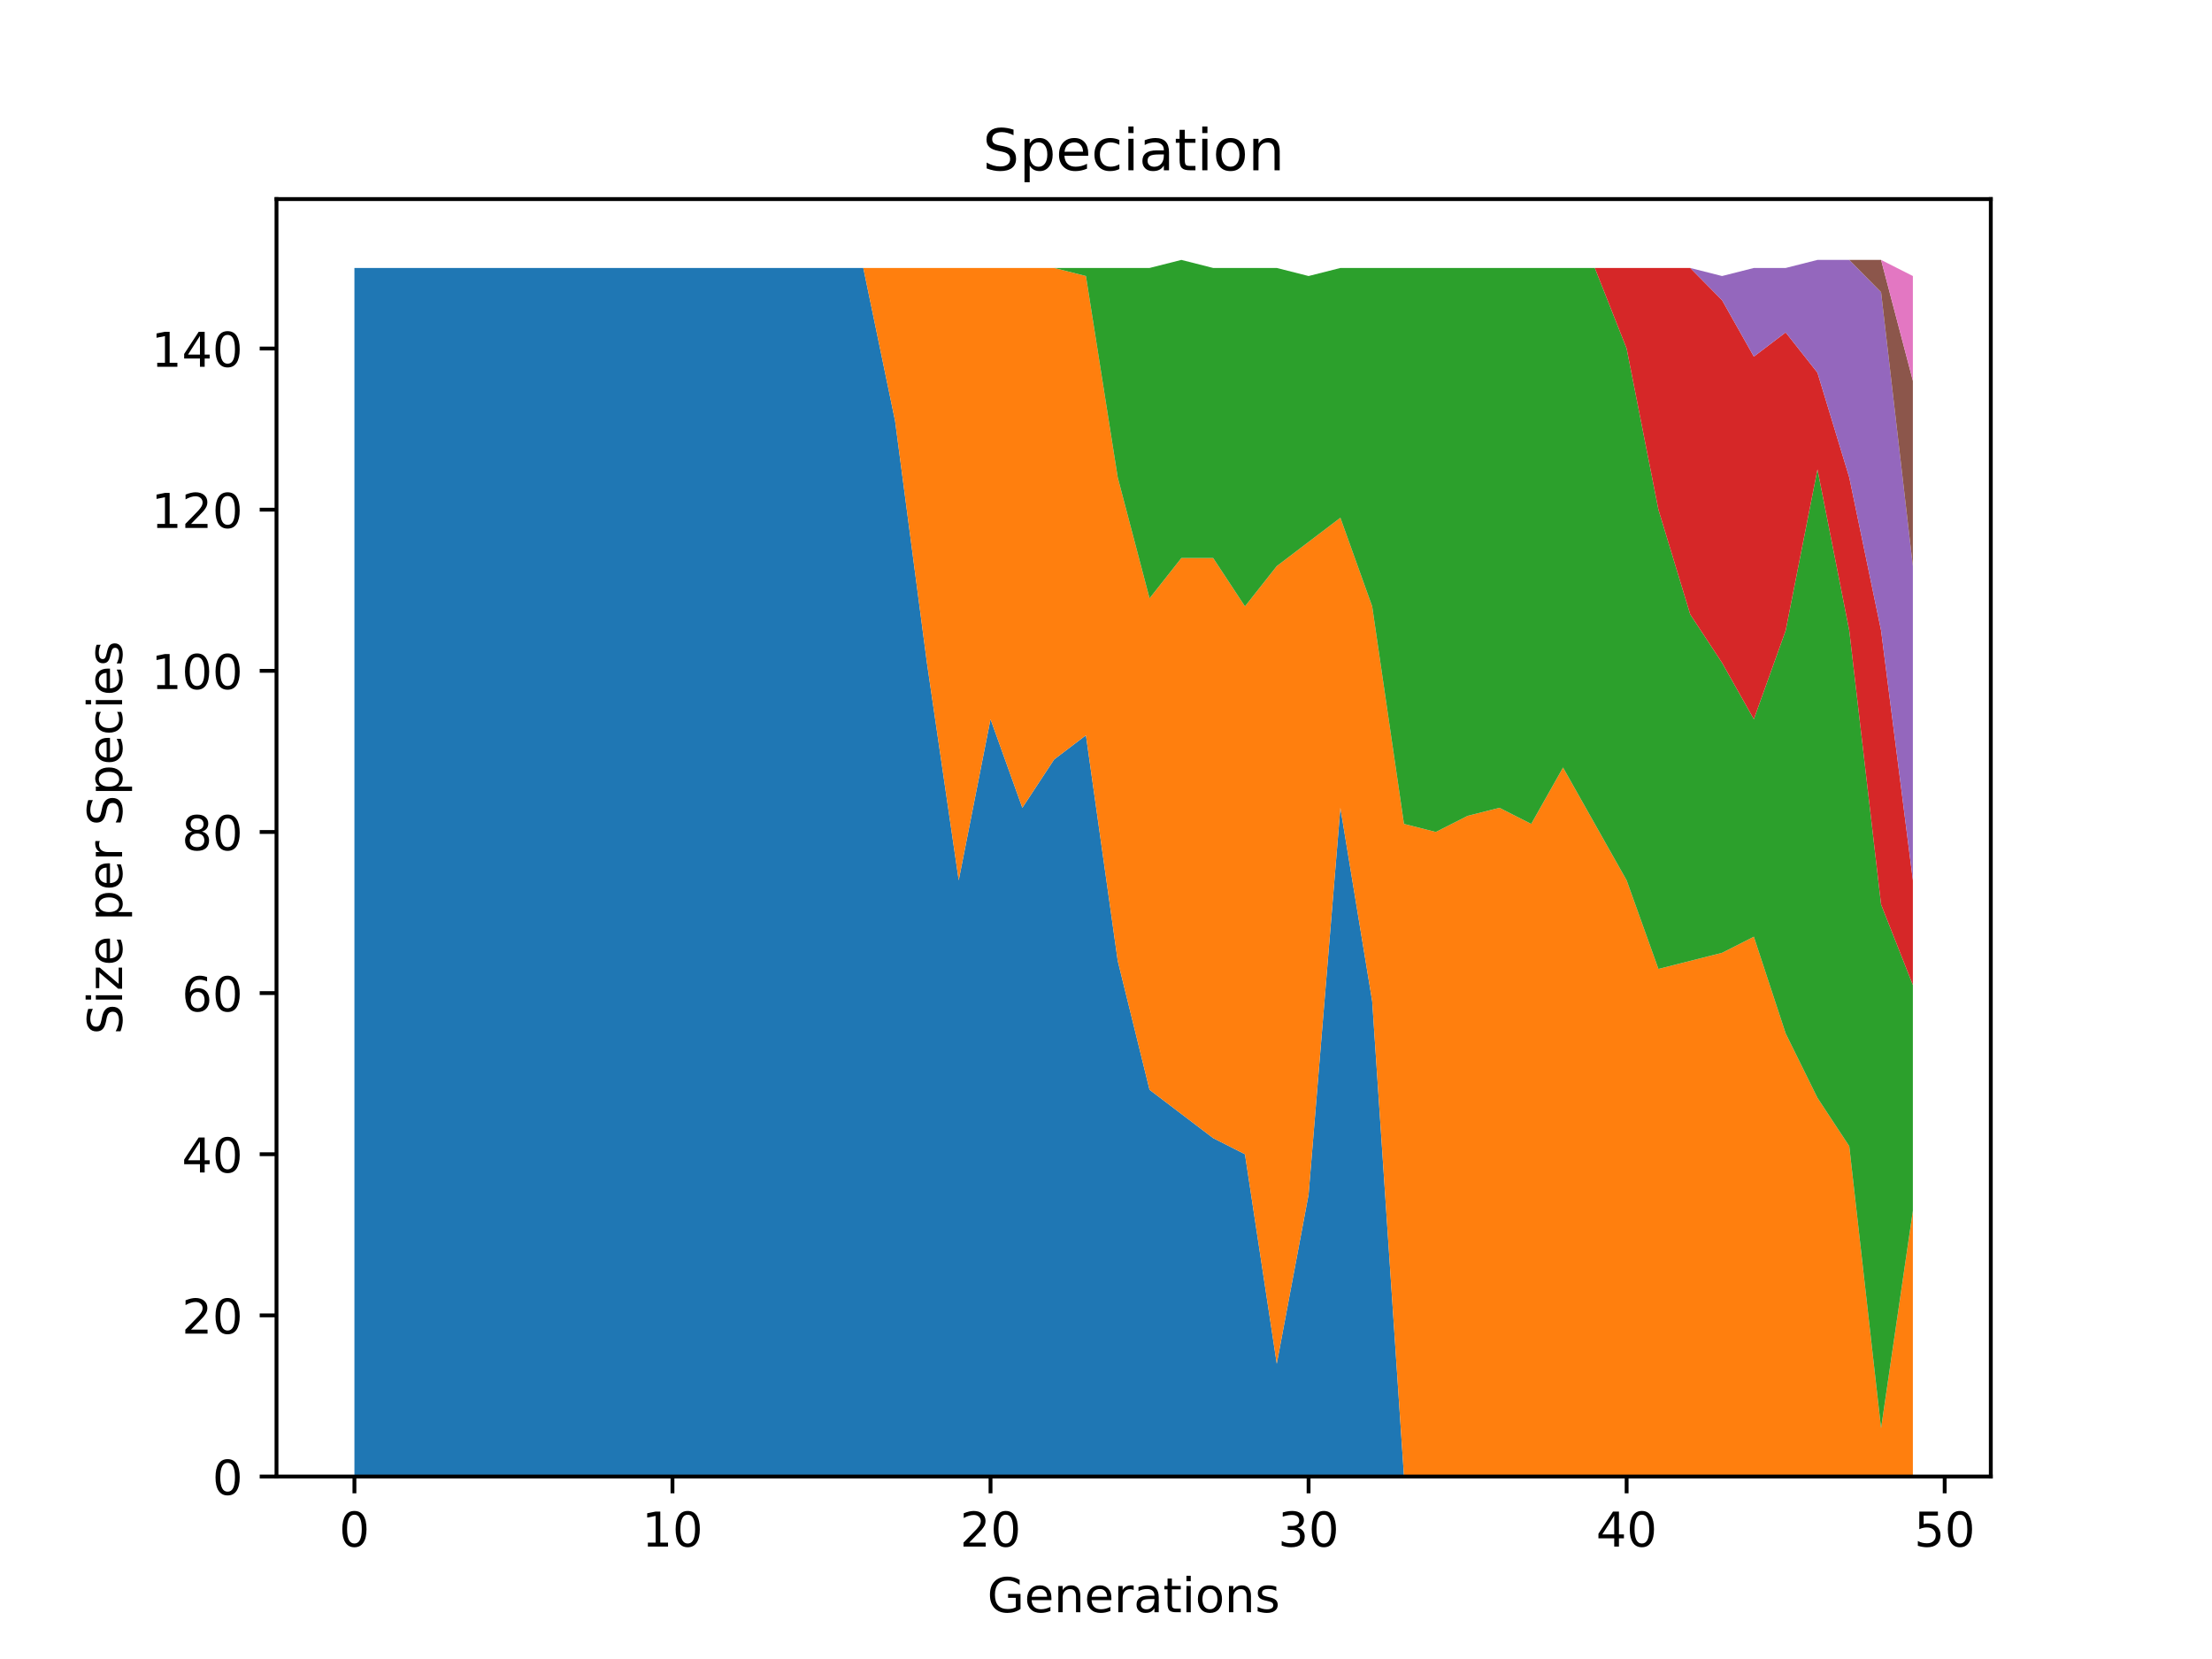 <?xml version="1.0" encoding="utf-8" standalone="no"?>
<!DOCTYPE svg PUBLIC "-//W3C//DTD SVG 1.1//EN"
  "http://www.w3.org/Graphics/SVG/1.1/DTD/svg11.dtd">
<!-- Created with matplotlib (https://matplotlib.org/) -->
<svg height="345.6pt" version="1.1" viewBox="0 0 460.8 345.6" width="460.8pt" xmlns="http://www.w3.org/2000/svg" xmlns:xlink="http://www.w3.org/1999/xlink">
 <defs>
  <style type="text/css">*{stroke-linecap:butt;stroke-linejoin:round;}</style>
 </defs>
 <g id="figure_1">
  <g id="patch_1">
   <path d="M 0 345.6 
L 460.8 345.6 
L 460.8 0 
L 0 0 
z
" style="fill:#ffffff;"/>
  </g>
  <g id="axes_1">
   <g id="patch_2">
    <path d="M 57.6 307.584 
L 414.72 307.584 
L 414.72 41.472 
L 57.6 41.472 
z
" style="fill:#ffffff;"/>
   </g>
   <g id="PolyCollection_1">
    <path clip-path="url(#p5e8b77e79a)" d="M 73.833 55.822 
L 73.833 307.584 
L 80.458 307.584 
L 87.084 307.584 
L 93.71 307.584 
L 100.335 307.584 
L 106.961 307.584 
L 113.586 307.584 
L 120.212 307.584 
L 126.838 307.584 
L 133.463 307.584 
L 140.089 307.584 
L 146.714 307.584 
L 153.34 307.584 
L 159.966 307.584 
L 166.591 307.584 
L 173.217 307.584 
L 179.842 307.584 
L 186.468 307.584 
L 193.094 307.584 
L 199.719 307.584 
L 206.345 307.584 
L 212.97 307.584 
L 219.596 307.584 
L 226.222 307.584 
L 232.847 307.584 
L 239.473 307.584 
L 246.098 307.584 
L 252.724 307.584 
L 259.35 307.584 
L 265.975 307.584 
L 272.601 307.584 
L 279.226 307.584 
L 285.852 307.584 
L 292.478 307.584 
L 299.103 307.584 
L 305.729 307.584 
L 312.354 307.584 
L 318.98 307.584 
L 325.606 307.584 
L 332.231 307.584 
L 338.857 307.584 
L 345.482 307.584 
L 352.108 307.584 
L 358.734 307.584 
L 365.359 307.584 
L 371.985 307.584 
L 378.61 307.584 
L 385.236 307.584 
L 391.862 307.584 
L 398.487 307.584 
L 398.487 307.584 
L 398.487 307.584 
L 391.862 307.584 
L 385.236 307.584 
L 378.61 307.584 
L 371.985 307.584 
L 365.359 307.584 
L 358.734 307.584 
L 352.108 307.584 
L 345.482 307.584 
L 338.857 307.584 
L 332.231 307.584 
L 325.606 307.584 
L 318.98 307.584 
L 312.354 307.584 
L 305.729 307.584 
L 299.103 307.584 
L 292.478 307.584 
L 285.852 208.558 
L 279.226 168.276 
L 272.601 248.84 
L 265.975 284.086 
L 259.35 240.448 
L 252.724 237.091 
L 246.098 232.056 
L 239.473 227.02 
L 232.847 200.166 
L 226.222 153.17 
L 219.596 158.205 
L 212.97 168.276 
L 206.345 149.813 
L 199.719 183.382 
L 193.094 138.065 
L 186.468 87.712 
L 179.842 55.822 
L 173.217 55.822 
L 166.591 55.822 
L 159.966 55.822 
L 153.34 55.822 
L 146.714 55.822 
L 140.089 55.822 
L 133.463 55.822 
L 126.838 55.822 
L 120.212 55.822 
L 113.586 55.822 
L 106.961 55.822 
L 100.335 55.822 
L 93.71 55.822 
L 87.084 55.822 
L 80.458 55.822 
L 73.833 55.822 
z
" style="fill:#1f77b4;"/>
   </g>
   <g id="PolyCollection_2">
    <path clip-path="url(#p5e8b77e79a)" d="M 73.833 55.822 
L 73.833 55.822 
L 80.458 55.822 
L 87.084 55.822 
L 93.71 55.822 
L 100.335 55.822 
L 106.961 55.822 
L 113.586 55.822 
L 120.212 55.822 
L 126.838 55.822 
L 133.463 55.822 
L 140.089 55.822 
L 146.714 55.822 
L 153.34 55.822 
L 159.966 55.822 
L 166.591 55.822 
L 173.217 55.822 
L 179.842 55.822 
L 186.468 87.712 
L 193.094 138.065 
L 199.719 183.382 
L 206.345 149.813 
L 212.97 168.276 
L 219.596 158.205 
L 226.222 153.17 
L 232.847 200.166 
L 239.473 227.02 
L 246.098 232.056 
L 252.724 237.091 
L 259.35 240.448 
L 265.975 284.086 
L 272.601 248.84 
L 279.226 168.276 
L 285.852 208.558 
L 292.478 307.584 
L 299.103 307.584 
L 305.729 307.584 
L 312.354 307.584 
L 318.98 307.584 
L 325.606 307.584 
L 332.231 307.584 
L 338.857 307.584 
L 345.482 307.584 
L 352.108 307.584 
L 358.734 307.584 
L 365.359 307.584 
L 371.985 307.584 
L 378.61 307.584 
L 385.236 307.584 
L 391.862 307.584 
L 398.487 307.584 
L 398.487 252.196 
L 398.487 252.196 
L 391.862 297.514 
L 385.236 238.769 
L 378.61 228.699 
L 371.985 215.271 
L 365.359 195.13 
L 358.734 198.487 
L 352.108 200.166 
L 345.482 201.844 
L 338.857 183.382 
L 332.231 171.633 
L 325.606 159.884 
L 318.98 171.633 
L 312.354 168.276 
L 305.729 169.954 
L 299.103 173.311 
L 292.478 171.633 
L 285.852 126.316 
L 279.226 107.853 
L 272.601 112.888 
L 265.975 117.924 
L 259.35 126.316 
L 252.724 116.245 
L 246.098 116.245 
L 239.473 124.637 
L 232.847 99.461 
L 226.222 57.501 
L 219.596 55.822 
L 212.97 55.822 
L 206.345 55.822 
L 199.719 55.822 
L 193.094 55.822 
L 186.468 55.822 
L 179.842 55.822 
L 173.217 55.822 
L 166.591 55.822 
L 159.966 55.822 
L 153.34 55.822 
L 146.714 55.822 
L 140.089 55.822 
L 133.463 55.822 
L 126.838 55.822 
L 120.212 55.822 
L 113.586 55.822 
L 106.961 55.822 
L 100.335 55.822 
L 93.71 55.822 
L 87.084 55.822 
L 80.458 55.822 
L 73.833 55.822 
z
" style="fill:#ff7f0e;"/>
   </g>
   <g id="PolyCollection_3">
    <path clip-path="url(#p5e8b77e79a)" d="M 73.833 55.822 
L 73.833 55.822 
L 80.458 55.822 
L 87.084 55.822 
L 93.71 55.822 
L 100.335 55.822 
L 106.961 55.822 
L 113.586 55.822 
L 120.212 55.822 
L 126.838 55.822 
L 133.463 55.822 
L 140.089 55.822 
L 146.714 55.822 
L 153.34 55.822 
L 159.966 55.822 
L 166.591 55.822 
L 173.217 55.822 
L 179.842 55.822 
L 186.468 55.822 
L 193.094 55.822 
L 199.719 55.822 
L 206.345 55.822 
L 212.97 55.822 
L 219.596 55.822 
L 226.222 57.501 
L 232.847 99.461 
L 239.473 124.637 
L 246.098 116.245 
L 252.724 116.245 
L 259.35 126.316 
L 265.975 117.924 
L 272.601 112.888 
L 279.226 107.853 
L 285.852 126.316 
L 292.478 171.633 
L 299.103 173.311 
L 305.729 169.954 
L 312.354 168.276 
L 318.98 171.633 
L 325.606 159.884 
L 332.231 171.633 
L 338.857 183.382 
L 345.482 201.844 
L 352.108 200.166 
L 358.734 198.487 
L 365.359 195.13 
L 371.985 215.271 
L 378.61 228.699 
L 385.236 238.769 
L 391.862 297.514 
L 398.487 252.196 
L 398.487 205.201 
L 398.487 205.201 
L 391.862 188.417 
L 385.236 131.351 
L 378.61 97.783 
L 371.985 131.351 
L 365.359 149.813 
L 358.734 138.065 
L 352.108 127.994 
L 345.482 106.175 
L 338.857 72.607 
L 332.231 55.822 
L 325.606 55.822 
L 318.98 55.822 
L 312.354 55.822 
L 305.729 55.822 
L 299.103 55.822 
L 292.478 55.822 
L 285.852 55.822 
L 279.226 55.822 
L 272.601 57.501 
L 265.975 55.822 
L 259.35 55.822 
L 252.724 55.822 
L 246.098 54.144 
L 239.473 55.822 
L 232.847 55.822 
L 226.222 55.822 
L 219.596 55.822 
L 212.97 55.822 
L 206.345 55.822 
L 199.719 55.822 
L 193.094 55.822 
L 186.468 55.822 
L 179.842 55.822 
L 173.217 55.822 
L 166.591 55.822 
L 159.966 55.822 
L 153.34 55.822 
L 146.714 55.822 
L 140.089 55.822 
L 133.463 55.822 
L 126.838 55.822 
L 120.212 55.822 
L 113.586 55.822 
L 106.961 55.822 
L 100.335 55.822 
L 93.71 55.822 
L 87.084 55.822 
L 80.458 55.822 
L 73.833 55.822 
z
" style="fill:#2ca02c;"/>
   </g>
   <g id="PolyCollection_4">
    <path clip-path="url(#p5e8b77e79a)" d="M 73.833 55.822 
L 73.833 55.822 
L 80.458 55.822 
L 87.084 55.822 
L 93.71 55.822 
L 100.335 55.822 
L 106.961 55.822 
L 113.586 55.822 
L 120.212 55.822 
L 126.838 55.822 
L 133.463 55.822 
L 140.089 55.822 
L 146.714 55.822 
L 153.34 55.822 
L 159.966 55.822 
L 166.591 55.822 
L 173.217 55.822 
L 179.842 55.822 
L 186.468 55.822 
L 193.094 55.822 
L 199.719 55.822 
L 206.345 55.822 
L 212.97 55.822 
L 219.596 55.822 
L 226.222 55.822 
L 232.847 55.822 
L 239.473 55.822 
L 246.098 54.144 
L 252.724 55.822 
L 259.35 55.822 
L 265.975 55.822 
L 272.601 57.501 
L 279.226 55.822 
L 285.852 55.822 
L 292.478 55.822 
L 299.103 55.822 
L 305.729 55.822 
L 312.354 55.822 
L 318.98 55.822 
L 325.606 55.822 
L 332.231 55.822 
L 338.857 72.607 
L 345.482 106.175 
L 352.108 127.994 
L 358.734 138.065 
L 365.359 149.813 
L 371.985 131.351 
L 378.61 97.783 
L 385.236 131.351 
L 391.862 188.417 
L 398.487 205.201 
L 398.487 183.382 
L 398.487 183.382 
L 391.862 131.351 
L 385.236 99.461 
L 378.61 77.642 
L 371.985 69.25 
L 365.359 74.285 
L 358.734 62.536 
L 352.108 55.822 
L 345.482 55.822 
L 338.857 55.822 
L 332.231 55.822 
L 325.606 55.822 
L 318.98 55.822 
L 312.354 55.822 
L 305.729 55.822 
L 299.103 55.822 
L 292.478 55.822 
L 285.852 55.822 
L 279.226 55.822 
L 272.601 57.501 
L 265.975 55.822 
L 259.35 55.822 
L 252.724 55.822 
L 246.098 54.144 
L 239.473 55.822 
L 232.847 55.822 
L 226.222 55.822 
L 219.596 55.822 
L 212.97 55.822 
L 206.345 55.822 
L 199.719 55.822 
L 193.094 55.822 
L 186.468 55.822 
L 179.842 55.822 
L 173.217 55.822 
L 166.591 55.822 
L 159.966 55.822 
L 153.34 55.822 
L 146.714 55.822 
L 140.089 55.822 
L 133.463 55.822 
L 126.838 55.822 
L 120.212 55.822 
L 113.586 55.822 
L 106.961 55.822 
L 100.335 55.822 
L 93.71 55.822 
L 87.084 55.822 
L 80.458 55.822 
L 73.833 55.822 
z
" style="fill:#d62728;"/>
   </g>
   <g id="PolyCollection_5">
    <path clip-path="url(#p5e8b77e79a)" d="M 73.833 55.822 
L 73.833 55.822 
L 80.458 55.822 
L 87.084 55.822 
L 93.71 55.822 
L 100.335 55.822 
L 106.961 55.822 
L 113.586 55.822 
L 120.212 55.822 
L 126.838 55.822 
L 133.463 55.822 
L 140.089 55.822 
L 146.714 55.822 
L 153.34 55.822 
L 159.966 55.822 
L 166.591 55.822 
L 173.217 55.822 
L 179.842 55.822 
L 186.468 55.822 
L 193.094 55.822 
L 199.719 55.822 
L 206.345 55.822 
L 212.97 55.822 
L 219.596 55.822 
L 226.222 55.822 
L 232.847 55.822 
L 239.473 55.822 
L 246.098 54.144 
L 252.724 55.822 
L 259.35 55.822 
L 265.975 55.822 
L 272.601 57.501 
L 279.226 55.822 
L 285.852 55.822 
L 292.478 55.822 
L 299.103 55.822 
L 305.729 55.822 
L 312.354 55.822 
L 318.98 55.822 
L 325.606 55.822 
L 332.231 55.822 
L 338.857 55.822 
L 345.482 55.822 
L 352.108 55.822 
L 358.734 62.536 
L 365.359 74.285 
L 371.985 69.25 
L 378.61 77.642 
L 385.236 99.461 
L 391.862 131.351 
L 398.487 183.382 
L 398.487 117.924 
L 398.487 117.924 
L 391.862 60.858 
L 385.236 54.144 
L 378.61 54.144 
L 371.985 55.822 
L 365.359 55.822 
L 358.734 57.501 
L 352.108 55.822 
L 345.482 55.822 
L 338.857 55.822 
L 332.231 55.822 
L 325.606 55.822 
L 318.98 55.822 
L 312.354 55.822 
L 305.729 55.822 
L 299.103 55.822 
L 292.478 55.822 
L 285.852 55.822 
L 279.226 55.822 
L 272.601 57.501 
L 265.975 55.822 
L 259.35 55.822 
L 252.724 55.822 
L 246.098 54.144 
L 239.473 55.822 
L 232.847 55.822 
L 226.222 55.822 
L 219.596 55.822 
L 212.97 55.822 
L 206.345 55.822 
L 199.719 55.822 
L 193.094 55.822 
L 186.468 55.822 
L 179.842 55.822 
L 173.217 55.822 
L 166.591 55.822 
L 159.966 55.822 
L 153.34 55.822 
L 146.714 55.822 
L 140.089 55.822 
L 133.463 55.822 
L 126.838 55.822 
L 120.212 55.822 
L 113.586 55.822 
L 106.961 55.822 
L 100.335 55.822 
L 93.71 55.822 
L 87.084 55.822 
L 80.458 55.822 
L 73.833 55.822 
z
" style="fill:#9467bd;"/>
   </g>
   <g id="PolyCollection_6">
    <path clip-path="url(#p5e8b77e79a)" d="M 73.833 55.822 
L 73.833 55.822 
L 80.458 55.822 
L 87.084 55.822 
L 93.71 55.822 
L 100.335 55.822 
L 106.961 55.822 
L 113.586 55.822 
L 120.212 55.822 
L 126.838 55.822 
L 133.463 55.822 
L 140.089 55.822 
L 146.714 55.822 
L 153.34 55.822 
L 159.966 55.822 
L 166.591 55.822 
L 173.217 55.822 
L 179.842 55.822 
L 186.468 55.822 
L 193.094 55.822 
L 199.719 55.822 
L 206.345 55.822 
L 212.97 55.822 
L 219.596 55.822 
L 226.222 55.822 
L 232.847 55.822 
L 239.473 55.822 
L 246.098 54.144 
L 252.724 55.822 
L 259.35 55.822 
L 265.975 55.822 
L 272.601 57.501 
L 279.226 55.822 
L 285.852 55.822 
L 292.478 55.822 
L 299.103 55.822 
L 305.729 55.822 
L 312.354 55.822 
L 318.98 55.822 
L 325.606 55.822 
L 332.231 55.822 
L 338.857 55.822 
L 345.482 55.822 
L 352.108 55.822 
L 358.734 57.501 
L 365.359 55.822 
L 371.985 55.822 
L 378.61 54.144 
L 385.236 54.144 
L 391.862 60.858 
L 398.487 117.924 
L 398.487 79.32 
L 398.487 79.32 
L 391.862 54.144 
L 385.236 54.144 
L 378.61 54.144 
L 371.985 55.822 
L 365.359 55.822 
L 358.734 57.501 
L 352.108 55.822 
L 345.482 55.822 
L 338.857 55.822 
L 332.231 55.822 
L 325.606 55.822 
L 318.98 55.822 
L 312.354 55.822 
L 305.729 55.822 
L 299.103 55.822 
L 292.478 55.822 
L 285.852 55.822 
L 279.226 55.822 
L 272.601 57.501 
L 265.975 55.822 
L 259.35 55.822 
L 252.724 55.822 
L 246.098 54.144 
L 239.473 55.822 
L 232.847 55.822 
L 226.222 55.822 
L 219.596 55.822 
L 212.97 55.822 
L 206.345 55.822 
L 199.719 55.822 
L 193.094 55.822 
L 186.468 55.822 
L 179.842 55.822 
L 173.217 55.822 
L 166.591 55.822 
L 159.966 55.822 
L 153.34 55.822 
L 146.714 55.822 
L 140.089 55.822 
L 133.463 55.822 
L 126.838 55.822 
L 120.212 55.822 
L 113.586 55.822 
L 106.961 55.822 
L 100.335 55.822 
L 93.71 55.822 
L 87.084 55.822 
L 80.458 55.822 
L 73.833 55.822 
z
" style="fill:#8c564b;"/>
   </g>
   <g id="PolyCollection_7">
    <path clip-path="url(#p5e8b77e79a)" d="M 73.833 55.822 
L 73.833 55.822 
L 80.458 55.822 
L 87.084 55.822 
L 93.71 55.822 
L 100.335 55.822 
L 106.961 55.822 
L 113.586 55.822 
L 120.212 55.822 
L 126.838 55.822 
L 133.463 55.822 
L 140.089 55.822 
L 146.714 55.822 
L 153.34 55.822 
L 159.966 55.822 
L 166.591 55.822 
L 173.217 55.822 
L 179.842 55.822 
L 186.468 55.822 
L 193.094 55.822 
L 199.719 55.822 
L 206.345 55.822 
L 212.97 55.822 
L 219.596 55.822 
L 226.222 55.822 
L 232.847 55.822 
L 239.473 55.822 
L 246.098 54.144 
L 252.724 55.822 
L 259.35 55.822 
L 265.975 55.822 
L 272.601 57.501 
L 279.226 55.822 
L 285.852 55.822 
L 292.478 55.822 
L 299.103 55.822 
L 305.729 55.822 
L 312.354 55.822 
L 318.98 55.822 
L 325.606 55.822 
L 332.231 55.822 
L 338.857 55.822 
L 345.482 55.822 
L 352.108 55.822 
L 358.734 57.501 
L 365.359 55.822 
L 371.985 55.822 
L 378.61 54.144 
L 385.236 54.144 
L 391.862 54.144 
L 398.487 79.32 
L 398.487 57.501 
L 398.487 57.501 
L 391.862 54.144 
L 385.236 54.144 
L 378.61 54.144 
L 371.985 55.822 
L 365.359 55.822 
L 358.734 57.501 
L 352.108 55.822 
L 345.482 55.822 
L 338.857 55.822 
L 332.231 55.822 
L 325.606 55.822 
L 318.98 55.822 
L 312.354 55.822 
L 305.729 55.822 
L 299.103 55.822 
L 292.478 55.822 
L 285.852 55.822 
L 279.226 55.822 
L 272.601 57.501 
L 265.975 55.822 
L 259.35 55.822 
L 252.724 55.822 
L 246.098 54.144 
L 239.473 55.822 
L 232.847 55.822 
L 226.222 55.822 
L 219.596 55.822 
L 212.97 55.822 
L 206.345 55.822 
L 199.719 55.822 
L 193.094 55.822 
L 186.468 55.822 
L 179.842 55.822 
L 173.217 55.822 
L 166.591 55.822 
L 159.966 55.822 
L 153.34 55.822 
L 146.714 55.822 
L 140.089 55.822 
L 133.463 55.822 
L 126.838 55.822 
L 120.212 55.822 
L 113.586 55.822 
L 106.961 55.822 
L 100.335 55.822 
L 93.71 55.822 
L 87.084 55.822 
L 80.458 55.822 
L 73.833 55.822 
z
" style="fill:#e377c2;"/>
   </g>
   <g id="matplotlib.axis_1">
    <g id="xtick_1">
     <g id="line2d_1">
      <defs>
       <path d="M 0 0 
L 0 3.5 
" id="m196816622f" style="stroke:#000000;stroke-width:0.8;"/>
      </defs>
      <g>
       <use style="stroke:#000000;stroke-width:0.8;" x="73.833" xlink:href="#m196816622f" y="307.584"/>
      </g>
     </g>
     <g id="text_1">
      <!-- 0 -->
      <g transform="translate(70.651 322.182)scale(0.1 -0.1)">
       <defs>
        <path d="M 31.781 66.406 
Q 24.172 66.406 20.328 58.906 
Q 16.5 51.422 16.5 36.375 
Q 16.5 21.391 20.328 13.891 
Q 24.172 6.391 31.781 6.391 
Q 39.453 6.391 43.281 13.891 
Q 47.125 21.391 47.125 36.375 
Q 47.125 51.422 43.281 58.906 
Q 39.453 66.406 31.781 66.406 
z
M 31.781 74.219 
Q 44.047 74.219 50.516 64.516 
Q 56.984 54.828 56.984 36.375 
Q 56.984 17.969 50.516 8.266 
Q 44.047 -1.422 31.781 -1.422 
Q 19.531 -1.422 13.062 8.266 
Q 6.594 17.969 6.594 36.375 
Q 6.594 54.828 13.062 64.516 
Q 19.531 74.219 31.781 74.219 
z
" id="DejaVuSans-48"/>
       </defs>
       <use xlink:href="#DejaVuSans-48"/>
      </g>
     </g>
    </g>
    <g id="xtick_2">
     <g id="line2d_2">
      <g>
       <use style="stroke:#000000;stroke-width:0.8;" x="140.089" xlink:href="#m196816622f" y="307.584"/>
      </g>
     </g>
     <g id="text_2">
      <!-- 10 -->
      <g transform="translate(133.726 322.182)scale(0.1 -0.1)">
       <defs>
        <path d="M 12.406 8.297 
L 28.516 8.297 
L 28.516 63.922 
L 10.984 60.406 
L 10.984 69.391 
L 28.422 72.906 
L 38.281 72.906 
L 38.281 8.297 
L 54.391 8.297 
L 54.391 0 
L 12.406 0 
z
" id="DejaVuSans-49"/>
       </defs>
       <use xlink:href="#DejaVuSans-49"/>
       <use x="63.623" xlink:href="#DejaVuSans-48"/>
      </g>
     </g>
    </g>
    <g id="xtick_3">
     <g id="line2d_3">
      <g>
       <use style="stroke:#000000;stroke-width:0.8;" x="206.345" xlink:href="#m196816622f" y="307.584"/>
      </g>
     </g>
     <g id="text_3">
      <!-- 20 -->
      <g transform="translate(199.982 322.182)scale(0.1 -0.1)">
       <defs>
        <path d="M 19.188 8.297 
L 53.609 8.297 
L 53.609 0 
L 7.328 0 
L 7.328 8.297 
Q 12.938 14.109 22.625 23.891 
Q 32.328 33.688 34.812 36.531 
Q 39.547 41.844 41.422 45.531 
Q 43.312 49.219 43.312 52.781 
Q 43.312 58.594 39.234 62.25 
Q 35.156 65.922 28.609 65.922 
Q 23.969 65.922 18.812 64.312 
Q 13.672 62.703 7.812 59.422 
L 7.812 69.391 
Q 13.766 71.781 18.938 73 
Q 24.125 74.219 28.422 74.219 
Q 39.75 74.219 46.484 68.547 
Q 53.219 62.891 53.219 53.422 
Q 53.219 48.922 51.531 44.891 
Q 49.859 40.875 45.406 35.406 
Q 44.188 33.984 37.641 27.219 
Q 31.109 20.453 19.188 8.297 
z
" id="DejaVuSans-50"/>
       </defs>
       <use xlink:href="#DejaVuSans-50"/>
       <use x="63.623" xlink:href="#DejaVuSans-48"/>
      </g>
     </g>
    </g>
    <g id="xtick_4">
     <g id="line2d_4">
      <g>
       <use style="stroke:#000000;stroke-width:0.8;" x="272.601" xlink:href="#m196816622f" y="307.584"/>
      </g>
     </g>
     <g id="text_4">
      <!-- 30 -->
      <g transform="translate(266.238 322.182)scale(0.1 -0.1)">
       <defs>
        <path d="M 40.578 39.312 
Q 47.656 37.797 51.625 33 
Q 55.609 28.219 55.609 21.188 
Q 55.609 10.406 48.188 4.484 
Q 40.766 -1.422 27.094 -1.422 
Q 22.516 -1.422 17.656 -0.516 
Q 12.797 0.391 7.625 2.203 
L 7.625 11.719 
Q 11.719 9.328 16.594 8.109 
Q 21.484 6.891 26.812 6.891 
Q 36.078 6.891 40.938 10.547 
Q 45.797 14.203 45.797 21.188 
Q 45.797 27.641 41.281 31.266 
Q 36.766 34.906 28.719 34.906 
L 20.219 34.906 
L 20.219 43.016 
L 29.109 43.016 
Q 36.375 43.016 40.234 45.922 
Q 44.094 48.828 44.094 54.297 
Q 44.094 59.906 40.109 62.906 
Q 36.141 65.922 28.719 65.922 
Q 24.656 65.922 20.016 65.031 
Q 15.375 64.156 9.812 62.312 
L 9.812 71.094 
Q 15.438 72.656 20.344 73.438 
Q 25.25 74.219 29.594 74.219 
Q 40.828 74.219 47.359 69.109 
Q 53.906 64.016 53.906 55.328 
Q 53.906 49.266 50.438 45.094 
Q 46.969 40.922 40.578 39.312 
z
" id="DejaVuSans-51"/>
       </defs>
       <use xlink:href="#DejaVuSans-51"/>
       <use x="63.623" xlink:href="#DejaVuSans-48"/>
      </g>
     </g>
    </g>
    <g id="xtick_5">
     <g id="line2d_5">
      <g>
       <use style="stroke:#000000;stroke-width:0.8;" x="338.857" xlink:href="#m196816622f" y="307.584"/>
      </g>
     </g>
     <g id="text_5">
      <!-- 40 -->
      <g transform="translate(332.494 322.182)scale(0.1 -0.1)">
       <defs>
        <path d="M 37.797 64.312 
L 12.891 25.391 
L 37.797 25.391 
z
M 35.203 72.906 
L 47.609 72.906 
L 47.609 25.391 
L 58.016 25.391 
L 58.016 17.188 
L 47.609 17.188 
L 47.609 0 
L 37.797 0 
L 37.797 17.188 
L 4.891 17.188 
L 4.891 26.703 
z
" id="DejaVuSans-52"/>
       </defs>
       <use xlink:href="#DejaVuSans-52"/>
       <use x="63.623" xlink:href="#DejaVuSans-48"/>
      </g>
     </g>
    </g>
    <g id="xtick_6">
     <g id="line2d_6">
      <g>
       <use style="stroke:#000000;stroke-width:0.8;" x="405.113" xlink:href="#m196816622f" y="307.584"/>
      </g>
     </g>
     <g id="text_6">
      <!-- 50 -->
      <g transform="translate(398.75 322.182)scale(0.1 -0.1)">
       <defs>
        <path d="M 10.797 72.906 
L 49.516 72.906 
L 49.516 64.594 
L 19.828 64.594 
L 19.828 46.734 
Q 21.969 47.469 24.109 47.828 
Q 26.266 48.188 28.422 48.188 
Q 40.625 48.188 47.75 41.5 
Q 54.891 34.812 54.891 23.391 
Q 54.891 11.625 47.562 5.094 
Q 40.234 -1.422 26.906 -1.422 
Q 22.312 -1.422 17.547 -0.641 
Q 12.797 0.141 7.719 1.703 
L 7.719 11.625 
Q 12.109 9.234 16.797 8.062 
Q 21.484 6.891 26.703 6.891 
Q 35.156 6.891 40.078 11.328 
Q 45.016 15.766 45.016 23.391 
Q 45.016 31 40.078 35.438 
Q 35.156 39.891 26.703 39.891 
Q 22.75 39.891 18.812 39.016 
Q 14.891 38.141 10.797 36.281 
z
" id="DejaVuSans-53"/>
       </defs>
       <use xlink:href="#DejaVuSans-53"/>
       <use x="63.623" xlink:href="#DejaVuSans-48"/>
      </g>
     </g>
    </g>
    <g id="text_7">
     <!-- Generations -->
     <g transform="translate(205.662 335.861)scale(0.1 -0.1)">
      <defs>
       <path d="M 59.516 10.406 
L 59.516 29.984 
L 43.406 29.984 
L 43.406 38.094 
L 69.281 38.094 
L 69.281 6.781 
Q 63.578 2.734 56.688 0.656 
Q 49.812 -1.422 42 -1.422 
Q 24.906 -1.422 15.25 8.562 
Q 5.609 18.562 5.609 36.375 
Q 5.609 54.25 15.25 64.234 
Q 24.906 74.219 42 74.219 
Q 49.125 74.219 55.547 72.453 
Q 61.969 70.703 67.391 67.281 
L 67.391 56.781 
Q 61.922 61.422 55.766 63.766 
Q 49.609 66.109 42.828 66.109 
Q 29.438 66.109 22.719 58.641 
Q 16.016 51.172 16.016 36.375 
Q 16.016 21.625 22.719 14.156 
Q 29.438 6.688 42.828 6.688 
Q 48.047 6.688 52.141 7.594 
Q 56.25 8.5 59.516 10.406 
z
" id="DejaVuSans-71"/>
       <path d="M 56.203 29.594 
L 56.203 25.203 
L 14.891 25.203 
Q 15.484 15.922 20.484 11.062 
Q 25.484 6.203 34.422 6.203 
Q 39.594 6.203 44.453 7.469 
Q 49.312 8.734 54.109 11.281 
L 54.109 2.781 
Q 49.266 0.734 44.188 -0.344 
Q 39.109 -1.422 33.891 -1.422 
Q 20.797 -1.422 13.156 6.188 
Q 5.516 13.812 5.516 26.812 
Q 5.516 40.234 12.766 48.109 
Q 20.016 56 32.328 56 
Q 43.359 56 49.781 48.891 
Q 56.203 41.797 56.203 29.594 
z
M 47.219 32.234 
Q 47.125 39.594 43.094 43.984 
Q 39.062 48.391 32.422 48.391 
Q 24.906 48.391 20.391 44.141 
Q 15.875 39.891 15.188 32.172 
z
" id="DejaVuSans-101"/>
       <path d="M 54.891 33.016 
L 54.891 0 
L 45.906 0 
L 45.906 32.719 
Q 45.906 40.484 42.875 44.328 
Q 39.844 48.188 33.797 48.188 
Q 26.516 48.188 22.312 43.547 
Q 18.109 38.922 18.109 30.906 
L 18.109 0 
L 9.078 0 
L 9.078 54.688 
L 18.109 54.688 
L 18.109 46.188 
Q 21.344 51.125 25.703 53.562 
Q 30.078 56 35.797 56 
Q 45.219 56 50.047 50.172 
Q 54.891 44.344 54.891 33.016 
z
" id="DejaVuSans-110"/>
       <path d="M 41.109 46.297 
Q 39.594 47.172 37.812 47.578 
Q 36.031 48 33.891 48 
Q 26.266 48 22.188 43.047 
Q 18.109 38.094 18.109 28.812 
L 18.109 0 
L 9.078 0 
L 9.078 54.688 
L 18.109 54.688 
L 18.109 46.188 
Q 20.953 51.172 25.484 53.578 
Q 30.031 56 36.531 56 
Q 37.453 56 38.578 55.875 
Q 39.703 55.766 41.062 55.516 
z
" id="DejaVuSans-114"/>
       <path d="M 34.281 27.484 
Q 23.391 27.484 19.188 25 
Q 14.984 22.516 14.984 16.5 
Q 14.984 11.719 18.141 8.906 
Q 21.297 6.109 26.703 6.109 
Q 34.188 6.109 38.703 11.406 
Q 43.219 16.703 43.219 25.484 
L 43.219 27.484 
z
M 52.203 31.203 
L 52.203 0 
L 43.219 0 
L 43.219 8.297 
Q 40.141 3.328 35.547 0.953 
Q 30.953 -1.422 24.312 -1.422 
Q 15.922 -1.422 10.953 3.297 
Q 6 8.016 6 15.922 
Q 6 25.141 12.172 29.828 
Q 18.359 34.516 30.609 34.516 
L 43.219 34.516 
L 43.219 35.406 
Q 43.219 41.609 39.141 45 
Q 35.062 48.391 27.688 48.391 
Q 23 48.391 18.547 47.266 
Q 14.109 46.141 10.016 43.891 
L 10.016 52.203 
Q 14.938 54.109 19.578 55.047 
Q 24.219 56 28.609 56 
Q 40.484 56 46.344 49.844 
Q 52.203 43.703 52.203 31.203 
z
" id="DejaVuSans-97"/>
       <path d="M 18.312 70.219 
L 18.312 54.688 
L 36.812 54.688 
L 36.812 47.703 
L 18.312 47.703 
L 18.312 18.016 
Q 18.312 11.328 20.141 9.422 
Q 21.969 7.516 27.594 7.516 
L 36.812 7.516 
L 36.812 0 
L 27.594 0 
Q 17.188 0 13.234 3.875 
Q 9.281 7.766 9.281 18.016 
L 9.281 47.703 
L 2.688 47.703 
L 2.688 54.688 
L 9.281 54.688 
L 9.281 70.219 
z
" id="DejaVuSans-116"/>
       <path d="M 9.422 54.688 
L 18.406 54.688 
L 18.406 0 
L 9.422 0 
z
M 9.422 75.984 
L 18.406 75.984 
L 18.406 64.594 
L 9.422 64.594 
z
" id="DejaVuSans-105"/>
       <path d="M 30.609 48.391 
Q 23.391 48.391 19.188 42.75 
Q 14.984 37.109 14.984 27.297 
Q 14.984 17.484 19.156 11.844 
Q 23.344 6.203 30.609 6.203 
Q 37.797 6.203 41.984 11.859 
Q 46.188 17.531 46.188 27.297 
Q 46.188 37.016 41.984 42.703 
Q 37.797 48.391 30.609 48.391 
z
M 30.609 56 
Q 42.328 56 49.016 48.375 
Q 55.719 40.766 55.719 27.297 
Q 55.719 13.875 49.016 6.219 
Q 42.328 -1.422 30.609 -1.422 
Q 18.844 -1.422 12.172 6.219 
Q 5.516 13.875 5.516 27.297 
Q 5.516 40.766 12.172 48.375 
Q 18.844 56 30.609 56 
z
" id="DejaVuSans-111"/>
       <path d="M 44.281 53.078 
L 44.281 44.578 
Q 40.484 46.531 36.375 47.5 
Q 32.281 48.484 27.875 48.484 
Q 21.188 48.484 17.844 46.438 
Q 14.5 44.391 14.5 40.281 
Q 14.5 37.156 16.891 35.375 
Q 19.281 33.594 26.516 31.984 
L 29.594 31.297 
Q 39.156 29.25 43.188 25.516 
Q 47.219 21.781 47.219 15.094 
Q 47.219 7.469 41.188 3.016 
Q 35.156 -1.422 24.609 -1.422 
Q 20.219 -1.422 15.453 -0.562 
Q 10.688 0.297 5.422 2 
L 5.422 11.281 
Q 10.406 8.688 15.234 7.391 
Q 20.062 6.109 24.812 6.109 
Q 31.156 6.109 34.562 8.281 
Q 37.984 10.453 37.984 14.406 
Q 37.984 18.062 35.516 20.016 
Q 33.062 21.969 24.703 23.781 
L 21.578 24.516 
Q 13.234 26.266 9.516 29.906 
Q 5.812 33.547 5.812 39.891 
Q 5.812 47.609 11.281 51.797 
Q 16.75 56 26.812 56 
Q 31.781 56 36.172 55.266 
Q 40.578 54.547 44.281 53.078 
z
" id="DejaVuSans-115"/>
      </defs>
      <use xlink:href="#DejaVuSans-71"/>
      <use x="77.49" xlink:href="#DejaVuSans-101"/>
      <use x="139.014" xlink:href="#DejaVuSans-110"/>
      <use x="202.393" xlink:href="#DejaVuSans-101"/>
      <use x="263.916" xlink:href="#DejaVuSans-114"/>
      <use x="305.029" xlink:href="#DejaVuSans-97"/>
      <use x="366.309" xlink:href="#DejaVuSans-116"/>
      <use x="405.518" xlink:href="#DejaVuSans-105"/>
      <use x="433.301" xlink:href="#DejaVuSans-111"/>
      <use x="494.482" xlink:href="#DejaVuSans-110"/>
      <use x="557.861" xlink:href="#DejaVuSans-115"/>
     </g>
    </g>
   </g>
   <g id="matplotlib.axis_2">
    <g id="ytick_1">
     <g id="line2d_7">
      <defs>
       <path d="M 0 0 
L -3.5 0 
" id="m770122f406" style="stroke:#000000;stroke-width:0.8;"/>
      </defs>
      <g>
       <use style="stroke:#000000;stroke-width:0.8;" x="57.6" xlink:href="#m770122f406" y="307.584"/>
      </g>
     </g>
     <g id="text_8">
      <!-- 0 -->
      <g transform="translate(44.237 311.383)scale(0.1 -0.1)">
       <use xlink:href="#DejaVuSans-48"/>
      </g>
     </g>
    </g>
    <g id="ytick_2">
     <g id="line2d_8">
      <g>
       <use style="stroke:#000000;stroke-width:0.8;" x="57.6" xlink:href="#m770122f406" y="274.016"/>
      </g>
     </g>
     <g id="text_9">
      <!-- 20 -->
      <g transform="translate(37.875 277.815)scale(0.1 -0.1)">
       <use xlink:href="#DejaVuSans-50"/>
       <use x="63.623" xlink:href="#DejaVuSans-48"/>
      </g>
     </g>
    </g>
    <g id="ytick_3">
     <g id="line2d_9">
      <g>
       <use style="stroke:#000000;stroke-width:0.8;" x="57.6" xlink:href="#m770122f406" y="240.448"/>
      </g>
     </g>
     <g id="text_10">
      <!-- 40 -->
      <g transform="translate(37.875 244.247)scale(0.1 -0.1)">
       <use xlink:href="#DejaVuSans-52"/>
       <use x="63.623" xlink:href="#DejaVuSans-48"/>
      </g>
     </g>
    </g>
    <g id="ytick_4">
     <g id="line2d_10">
      <g>
       <use style="stroke:#000000;stroke-width:0.8;" x="57.6" xlink:href="#m770122f406" y="206.879"/>
      </g>
     </g>
     <g id="text_11">
      <!-- 60 -->
      <g transform="translate(37.875 210.679)scale(0.1 -0.1)">
       <defs>
        <path d="M 33.016 40.375 
Q 26.375 40.375 22.484 35.828 
Q 18.609 31.297 18.609 23.391 
Q 18.609 15.531 22.484 10.953 
Q 26.375 6.391 33.016 6.391 
Q 39.656 6.391 43.531 10.953 
Q 47.406 15.531 47.406 23.391 
Q 47.406 31.297 43.531 35.828 
Q 39.656 40.375 33.016 40.375 
z
M 52.594 71.297 
L 52.594 62.312 
Q 48.875 64.062 45.094 64.984 
Q 41.312 65.922 37.594 65.922 
Q 27.828 65.922 22.672 59.328 
Q 17.531 52.734 16.797 39.406 
Q 19.672 43.656 24.016 45.922 
Q 28.375 48.188 33.594 48.188 
Q 44.578 48.188 50.953 41.516 
Q 57.328 34.859 57.328 23.391 
Q 57.328 12.156 50.688 5.359 
Q 44.047 -1.422 33.016 -1.422 
Q 20.359 -1.422 13.672 8.266 
Q 6.984 17.969 6.984 36.375 
Q 6.984 53.656 15.188 63.938 
Q 23.391 74.219 37.203 74.219 
Q 40.922 74.219 44.703 73.484 
Q 48.484 72.75 52.594 71.297 
z
" id="DejaVuSans-54"/>
       </defs>
       <use xlink:href="#DejaVuSans-54"/>
       <use x="63.623" xlink:href="#DejaVuSans-48"/>
      </g>
     </g>
    </g>
    <g id="ytick_5">
     <g id="line2d_11">
      <g>
       <use style="stroke:#000000;stroke-width:0.8;" x="57.6" xlink:href="#m770122f406" y="173.311"/>
      </g>
     </g>
     <g id="text_12">
      <!-- 80 -->
      <g transform="translate(37.875 177.11)scale(0.1 -0.1)">
       <defs>
        <path d="M 31.781 34.625 
Q 24.75 34.625 20.719 30.859 
Q 16.703 27.094 16.703 20.516 
Q 16.703 13.922 20.719 10.156 
Q 24.75 6.391 31.781 6.391 
Q 38.812 6.391 42.859 10.172 
Q 46.922 13.969 46.922 20.516 
Q 46.922 27.094 42.891 30.859 
Q 38.875 34.625 31.781 34.625 
z
M 21.922 38.812 
Q 15.578 40.375 12.031 44.719 
Q 8.5 49.078 8.5 55.328 
Q 8.5 64.062 14.719 69.141 
Q 20.953 74.219 31.781 74.219 
Q 42.672 74.219 48.875 69.141 
Q 55.078 64.062 55.078 55.328 
Q 55.078 49.078 51.531 44.719 
Q 48 40.375 41.703 38.812 
Q 48.828 37.156 52.797 32.312 
Q 56.781 27.484 56.781 20.516 
Q 56.781 9.906 50.312 4.234 
Q 43.844 -1.422 31.781 -1.422 
Q 19.734 -1.422 13.25 4.234 
Q 6.781 9.906 6.781 20.516 
Q 6.781 27.484 10.781 32.312 
Q 14.797 37.156 21.922 38.812 
z
M 18.312 54.391 
Q 18.312 48.734 21.844 45.562 
Q 25.391 42.391 31.781 42.391 
Q 38.141 42.391 41.719 45.562 
Q 45.312 48.734 45.312 54.391 
Q 45.312 60.062 41.719 63.234 
Q 38.141 66.406 31.781 66.406 
Q 25.391 66.406 21.844 63.234 
Q 18.312 60.062 18.312 54.391 
z
" id="DejaVuSans-56"/>
       </defs>
       <use xlink:href="#DejaVuSans-56"/>
       <use x="63.623" xlink:href="#DejaVuSans-48"/>
      </g>
     </g>
    </g>
    <g id="ytick_6">
     <g id="line2d_12">
      <g>
       <use style="stroke:#000000;stroke-width:0.8;" x="57.6" xlink:href="#m770122f406" y="139.743"/>
      </g>
     </g>
     <g id="text_13">
      <!-- 100 -->
      <g transform="translate(31.512 143.542)scale(0.1 -0.1)">
       <use xlink:href="#DejaVuSans-49"/>
       <use x="63.623" xlink:href="#DejaVuSans-48"/>
       <use x="127.246" xlink:href="#DejaVuSans-48"/>
      </g>
     </g>
    </g>
    <g id="ytick_7">
     <g id="line2d_13">
      <g>
       <use style="stroke:#000000;stroke-width:0.8;" x="57.6" xlink:href="#m770122f406" y="106.175"/>
      </g>
     </g>
     <g id="text_14">
      <!-- 120 -->
      <g transform="translate(31.512 109.974)scale(0.1 -0.1)">
       <use xlink:href="#DejaVuSans-49"/>
       <use x="63.623" xlink:href="#DejaVuSans-50"/>
       <use x="127.246" xlink:href="#DejaVuSans-48"/>
      </g>
     </g>
    </g>
    <g id="ytick_8">
     <g id="line2d_14">
      <g>
       <use style="stroke:#000000;stroke-width:0.8;" x="57.6" xlink:href="#m770122f406" y="72.607"/>
      </g>
     </g>
     <g id="text_15">
      <!-- 140 -->
      <g transform="translate(31.512 76.406)scale(0.1 -0.1)">
       <use xlink:href="#DejaVuSans-49"/>
       <use x="63.623" xlink:href="#DejaVuSans-52"/>
       <use x="127.246" xlink:href="#DejaVuSans-48"/>
      </g>
     </g>
    </g>
    <g id="text_16">
     <!-- Size per Species -->
     <g transform="translate(25.433 215.521)rotate(-90)scale(0.1 -0.1)">
      <defs>
       <path d="M 53.516 70.516 
L 53.516 60.891 
Q 47.906 63.578 42.922 64.891 
Q 37.938 66.219 33.297 66.219 
Q 25.25 66.219 20.875 63.094 
Q 16.5 59.969 16.5 54.203 
Q 16.5 49.359 19.406 46.891 
Q 22.312 44.438 30.422 42.922 
L 36.375 41.703 
Q 47.406 39.594 52.656 34.297 
Q 57.906 29 57.906 20.125 
Q 57.906 9.516 50.797 4.047 
Q 43.703 -1.422 29.984 -1.422 
Q 24.812 -1.422 18.969 -0.25 
Q 13.141 0.922 6.891 3.219 
L 6.891 13.375 
Q 12.891 10.016 18.656 8.297 
Q 24.422 6.594 29.984 6.594 
Q 38.422 6.594 43.016 9.906 
Q 47.609 13.234 47.609 19.391 
Q 47.609 24.75 44.312 27.781 
Q 41.016 30.812 33.5 32.328 
L 27.484 33.5 
Q 16.453 35.688 11.516 40.375 
Q 6.594 45.062 6.594 53.422 
Q 6.594 63.094 13.406 68.656 
Q 20.219 74.219 32.172 74.219 
Q 37.312 74.219 42.625 73.281 
Q 47.953 72.359 53.516 70.516 
z
" id="DejaVuSans-83"/>
       <path d="M 5.516 54.688 
L 48.188 54.688 
L 48.188 46.484 
L 14.406 7.172 
L 48.188 7.172 
L 48.188 0 
L 4.297 0 
L 4.297 8.203 
L 38.094 47.516 
L 5.516 47.516 
z
" id="DejaVuSans-122"/>
       <path id="DejaVuSans-32"/>
       <path d="M 18.109 8.203 
L 18.109 -20.797 
L 9.078 -20.797 
L 9.078 54.688 
L 18.109 54.688 
L 18.109 46.391 
Q 20.953 51.266 25.266 53.625 
Q 29.594 56 35.594 56 
Q 45.562 56 51.781 48.094 
Q 58.016 40.188 58.016 27.297 
Q 58.016 14.406 51.781 6.484 
Q 45.562 -1.422 35.594 -1.422 
Q 29.594 -1.422 25.266 0.953 
Q 20.953 3.328 18.109 8.203 
z
M 48.688 27.297 
Q 48.688 37.203 44.609 42.844 
Q 40.531 48.484 33.406 48.484 
Q 26.266 48.484 22.188 42.844 
Q 18.109 37.203 18.109 27.297 
Q 18.109 17.391 22.188 11.75 
Q 26.266 6.109 33.406 6.109 
Q 40.531 6.109 44.609 11.75 
Q 48.688 17.391 48.688 27.297 
z
" id="DejaVuSans-112"/>
       <path d="M 48.781 52.594 
L 48.781 44.188 
Q 44.969 46.297 41.141 47.344 
Q 37.312 48.391 33.406 48.391 
Q 24.656 48.391 19.812 42.844 
Q 14.984 37.312 14.984 27.297 
Q 14.984 17.281 19.812 11.734 
Q 24.656 6.203 33.406 6.203 
Q 37.312 6.203 41.141 7.25 
Q 44.969 8.297 48.781 10.406 
L 48.781 2.094 
Q 45.016 0.344 40.984 -0.531 
Q 36.969 -1.422 32.422 -1.422 
Q 20.062 -1.422 12.781 6.344 
Q 5.516 14.109 5.516 27.297 
Q 5.516 40.672 12.859 48.328 
Q 20.219 56 33.016 56 
Q 37.156 56 41.109 55.141 
Q 45.062 54.297 48.781 52.594 
z
" id="DejaVuSans-99"/>
      </defs>
      <use xlink:href="#DejaVuSans-83"/>
      <use x="63.477" xlink:href="#DejaVuSans-105"/>
      <use x="91.26" xlink:href="#DejaVuSans-122"/>
      <use x="143.75" xlink:href="#DejaVuSans-101"/>
      <use x="205.273" xlink:href="#DejaVuSans-32"/>
      <use x="237.061" xlink:href="#DejaVuSans-112"/>
      <use x="300.537" xlink:href="#DejaVuSans-101"/>
      <use x="362.061" xlink:href="#DejaVuSans-114"/>
      <use x="403.174" xlink:href="#DejaVuSans-32"/>
      <use x="434.961" xlink:href="#DejaVuSans-83"/>
      <use x="498.438" xlink:href="#DejaVuSans-112"/>
      <use x="561.914" xlink:href="#DejaVuSans-101"/>
      <use x="623.438" xlink:href="#DejaVuSans-99"/>
      <use x="678.418" xlink:href="#DejaVuSans-105"/>
      <use x="706.201" xlink:href="#DejaVuSans-101"/>
      <use x="767.725" xlink:href="#DejaVuSans-115"/>
     </g>
    </g>
   </g>
   <g id="patch_3">
    <path d="M 57.6 307.584 
L 57.6 41.472 
" style="fill:none;stroke:#000000;stroke-linecap:square;stroke-linejoin:miter;stroke-width:0.8;"/>
   </g>
   <g id="patch_4">
    <path d="M 414.72 307.584 
L 414.72 41.472 
" style="fill:none;stroke:#000000;stroke-linecap:square;stroke-linejoin:miter;stroke-width:0.8;"/>
   </g>
   <g id="patch_5">
    <path d="M 57.6 307.584 
L 414.72 307.584 
" style="fill:none;stroke:#000000;stroke-linecap:square;stroke-linejoin:miter;stroke-width:0.8;"/>
   </g>
   <g id="patch_6">
    <path d="M 57.6 41.472 
L 414.72 41.472 
" style="fill:none;stroke:#000000;stroke-linecap:square;stroke-linejoin:miter;stroke-width:0.8;"/>
   </g>
   <g id="text_17">
    <!-- Speciation -->
    <g transform="translate(204.714 35.472)scale(0.12 -0.12)">
     <use xlink:href="#DejaVuSans-83"/>
     <use x="63.477" xlink:href="#DejaVuSans-112"/>
     <use x="126.953" xlink:href="#DejaVuSans-101"/>
     <use x="188.477" xlink:href="#DejaVuSans-99"/>
     <use x="243.457" xlink:href="#DejaVuSans-105"/>
     <use x="271.24" xlink:href="#DejaVuSans-97"/>
     <use x="332.52" xlink:href="#DejaVuSans-116"/>
     <use x="371.729" xlink:href="#DejaVuSans-105"/>
     <use x="399.512" xlink:href="#DejaVuSans-111"/>
     <use x="460.693" xlink:href="#DejaVuSans-110"/>
    </g>
   </g>
  </g>
 </g>
 <defs>
  <clipPath id="p5e8b77e79a">
   <rect height="266.112" width="357.12" x="57.6" y="41.472"/>
  </clipPath>
 </defs>
</svg>
